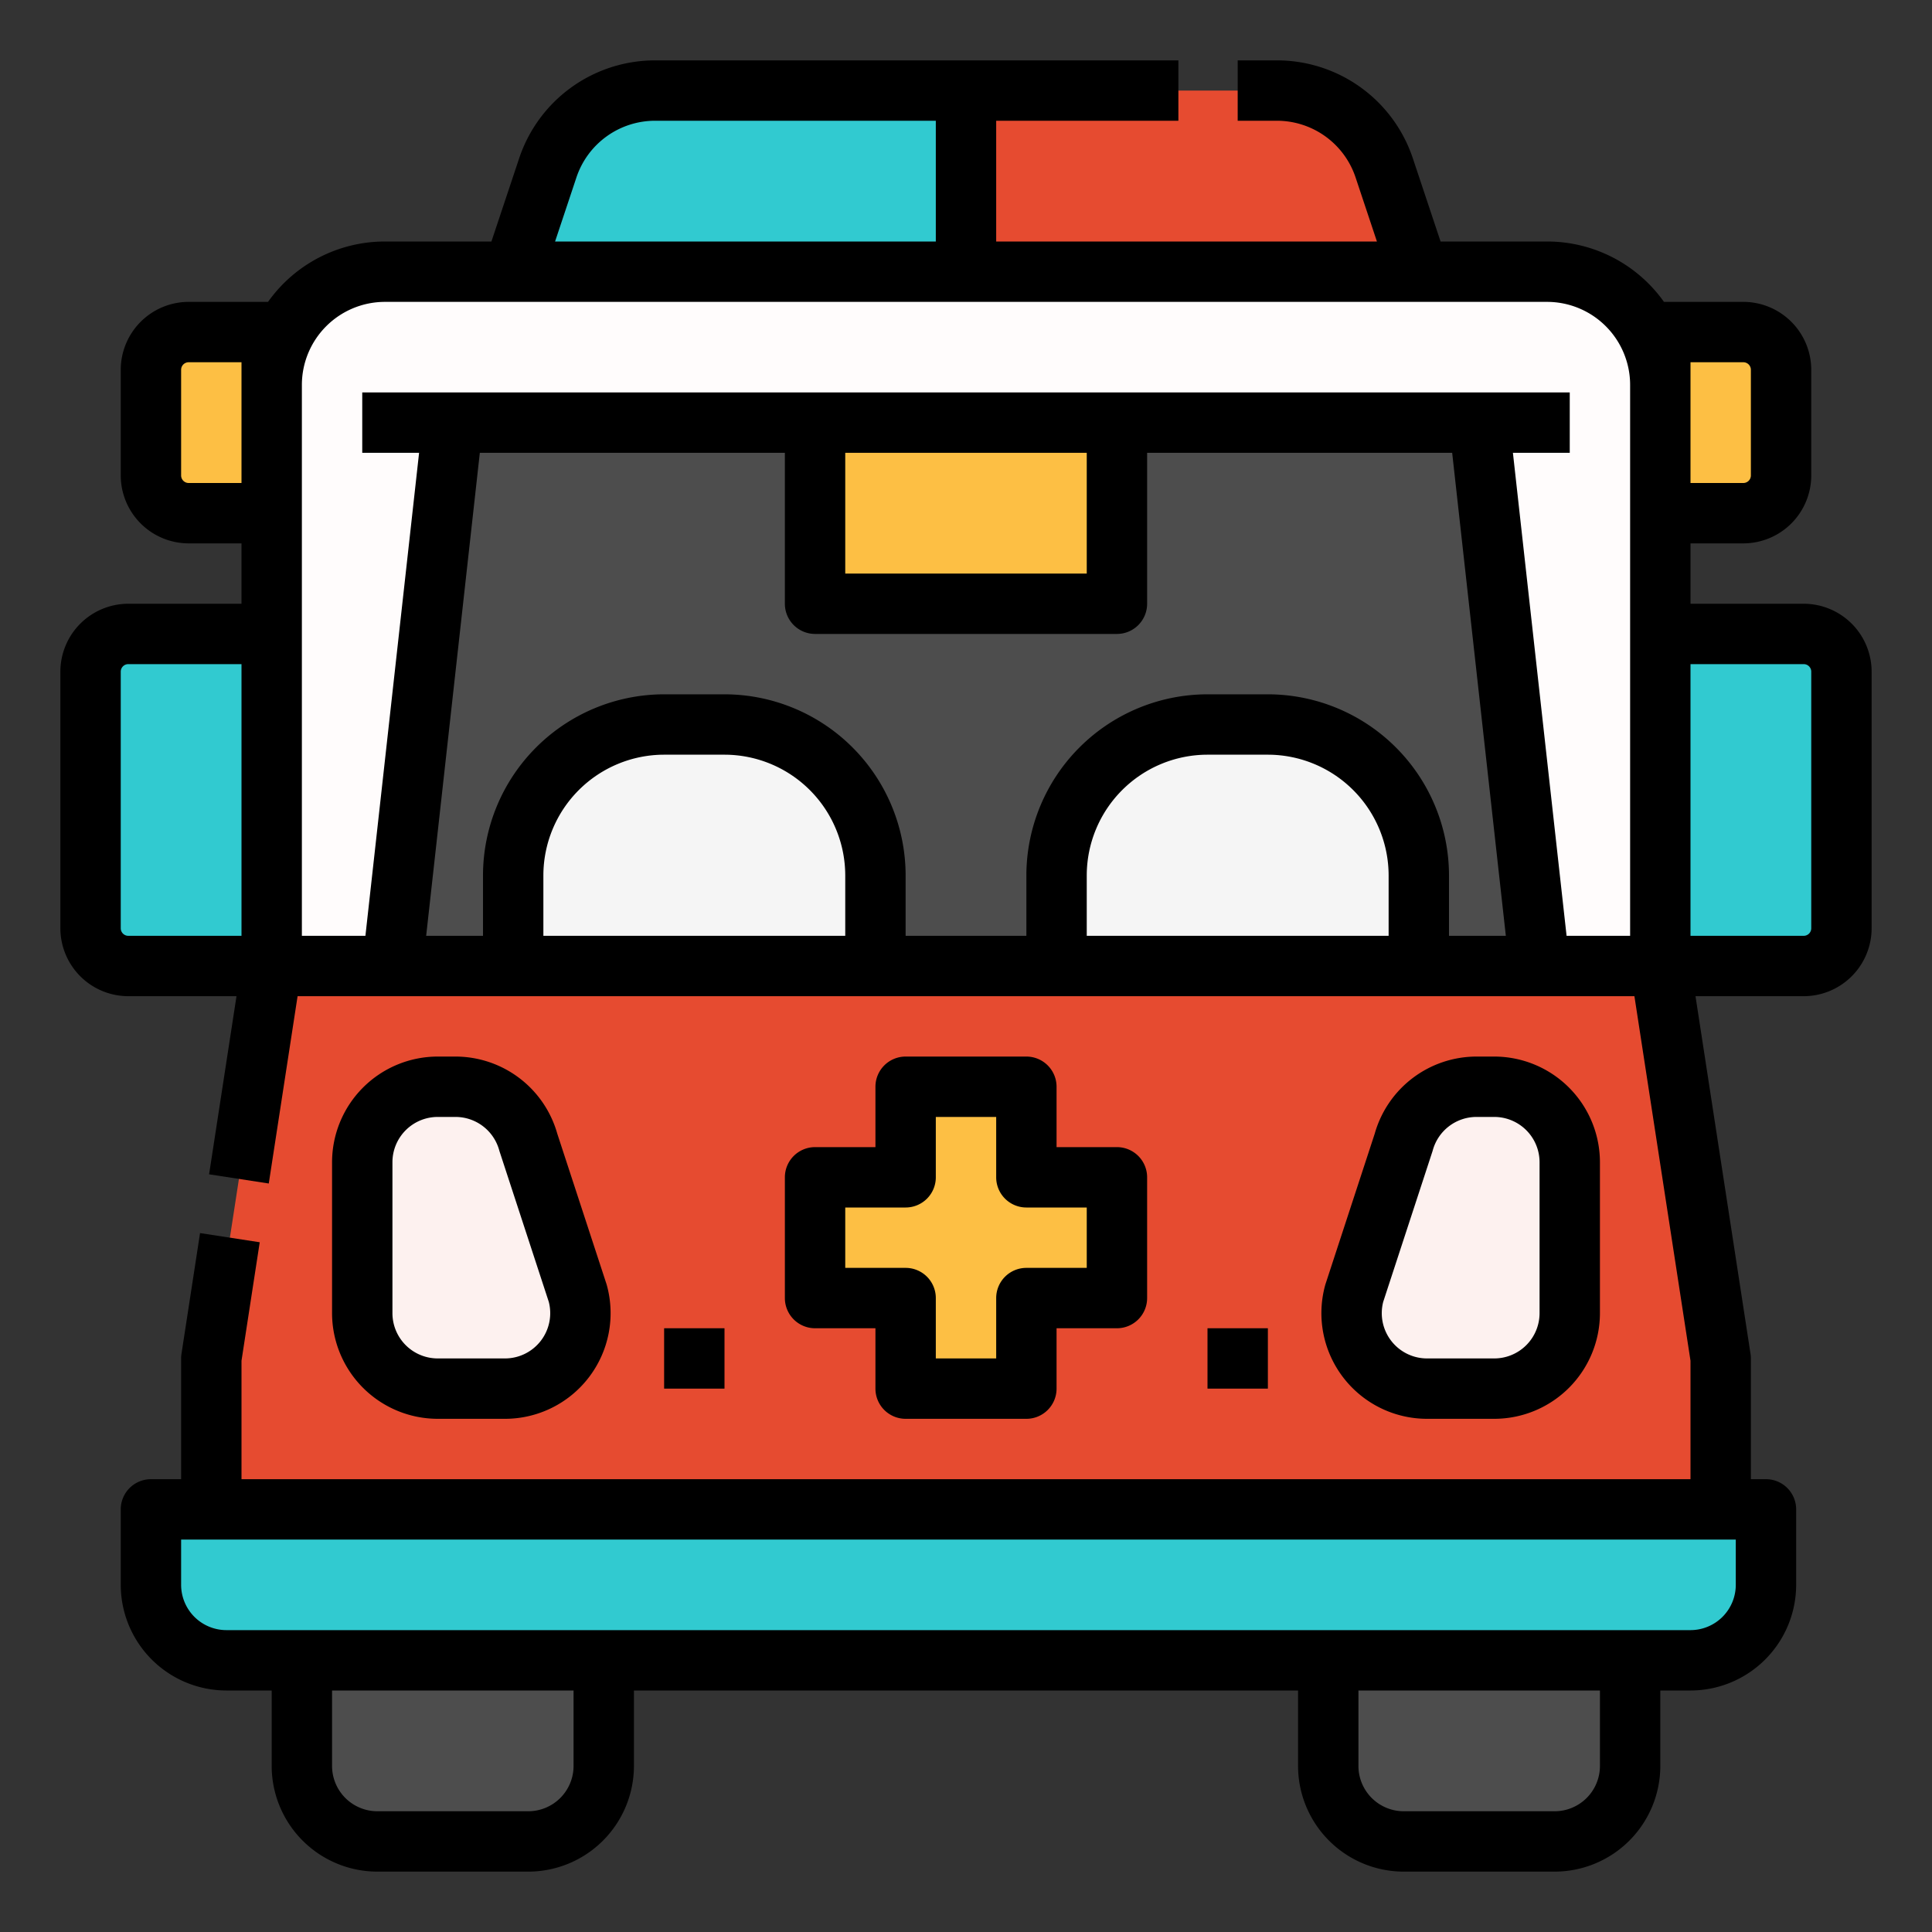 <svg id="Filled_stroke_cut_Ex" data-name="Filled stroke cut Ex" xmlns="http://www.w3.org/2000/svg" width="512" height="512" viewBox="0 0 512 512">
  <rect x="0" y="0" width="512" height="512" fill="#333333" stroke="none"/>
  <title>ambulance- emergency- transport- vehicle</title>
  <g>
    <g>
      <path d="M410,72H102a30,30,0,0,0-30,30V256H440V102A30,30,0,0,0,410,72Z" style="fill: #fffcfc"/>
      <polygon points="408 256 104 256 120 112 392 112 408 256" style="fill: #4d4d4d"/>
      <rect x="216" y="112" width="80" height="48" style="fill: #fdbf44"/>
      <g>
        <path d="M352,440v28a20,20,0,0,0,20,20h40a20,20,0,0,0,20-20V440Z" style="fill: #4d4d4d"/>
        <path d="M80,440v28a20,20,0,0,0,20,20h40a20,20,0,0,0,20-20V440Z" style="fill: #4d4d4d"/>
      </g>
      <path d="M40,400H468a0,0,0,0,1,0,0v20a20,20,0,0,1-20,20H60a20,20,0,0,1-20-20V400A0,0,0,0,1,40,400Z" style="fill: #31cad0"/>
      <polygon points="440 256 72 256 56 360 56 400 456 400 456 360 440 256" style="fill: #e64b30"/>
      <path d="M133.815,368H116a20,20,0,0,1-20-20V308a20,20,0,0,1,20-20h4.724a20,20,0,0,1,19.3,14.738l13.091,40A20,20,0,0,1,133.815,368Z" style="fill: #fdf1ef"/>
      <path d="M378.185,368H396a20,20,0,0,0,20-20V308a20,20,0,0,0-20-20h-4.724a20,20,0,0,0-19.3,14.738l-13.091,40A20,20,0,0,0,378.185,368Z" style="fill: #fdf1ef"/>
      <path d="M72,256H34a10,10,0,0,1-10-10V178a10,10,0,0,1,10-10H72Z" style="fill: #31cad0"/>
      <path d="M440,256h38a10,10,0,0,0,10-10V178a10,10,0,0,0-10-10H440Z" style="fill: #31cad0"/>
      <path d="M232,256H136V232a40,40,0,0,1,40-40h16a40,40,0,0,1,40,40Z" style="fill: #f5f5f5"/>
      <path d="M376,256H280V232a40,40,0,0,1,40-40h16a40,40,0,0,1,40,40Z" style="fill: #f5f5f5"/>
      <path d="M376,72H136l9.162-27.487A30,30,0,0,1,173.623,24H338.377a30,30,0,0,1,28.461,20.513Z" style="fill: #e64b30"/>
      <path d="M173.623,24a30,30,0,0,0-28.461,20.513L136,72H256V24Z" style="fill: #31cad0"/>
      <path d="M50,88H72a0,0,0,0,1,0,0v48a0,0,0,0,1,0,0H50a10,10,0,0,1-10-10V98A10,10,0,0,1,50,88Z" style="fill: #fdbf44"/>
      <path d="M450,88h22a0,0,0,0,1,0,0v48a0,0,0,0,1,0,0H450a10,10,0,0,1-10-10V98A10,10,0,0,1,450,88Z" transform="translate(912 224) rotate(-180)" style="fill: #fdbf44"/>
      <polygon points="296 312 272 312 272 288 240 288 240 312 216 312 216 344 240 344 240 368 272 368 272 344 296 344 296 312" style="fill: #fdbf44"/>
    </g>
    <g>
      <path d="M133.815,376a28,28,0,0,0,27.014-35.367c-.036-.129-.074-.257-.116-.383L147.68,300.423A28.062,28.062,0,0,0,120.724,280H116a28.032,28.032,0,0,0-28,28v40a28.032,28.032,0,0,0,28,28ZM104,348V308a12.013,12.013,0,0,1,12-12h4.724a12.025,12.025,0,0,1,11.577,8.843c.035.129.074.256.116.383l13.02,39.786A12,12,0,0,1,133.815,360H116A12.013,12.013,0,0,1,104,348Z"/>
      <path d="M378.185,376H396a28.032,28.032,0,0,0,28-28V308a28.032,28.032,0,0,0-28-28h-4.724a28.062,28.062,0,0,0-26.956,20.423L351.287,340.25c-.042.126-.08.254-.116.383A28,28,0,0,0,378.185,376Zm-11.622-30.988,13.02-39.786c.042-.127.081-.254.116-.383A12.025,12.025,0,0,1,391.276,296H396a12.013,12.013,0,0,1,12,12v40a12.013,12.013,0,0,1-12,12H378.185a12,12,0,0,1-11.622-14.988Z"/>
      <path d="M478,160H448V144h14a18.021,18.021,0,0,0,18-18V98a18.021,18.021,0,0,0-18-18H440.968A37.981,37.981,0,0,0,410,64H381.766l-7.339-22.017A37.951,37.951,0,0,0,338.377,16H328V32h10.377a21.973,21.973,0,0,1,20.872,15.043L364.9,64H264V32h48.284V16H173.623a37.951,37.951,0,0,0-36.05,25.983L130.234,64H102A37.981,37.981,0,0,0,71.032,80H50A18.021,18.021,0,0,0,32,98v28a18.021,18.021,0,0,0,18,18H64v16H34a18.021,18.021,0,0,0-18,18v68a18.021,18.021,0,0,0,18,18H62.675l-7.263,47.207,15.815,2.433L78.863,264H433.137L448,360.612V392H64V360.612l4.83-31.4-15.814-2.432-4.923,32A7.982,7.982,0,0,0,48,360v32H40a8,8,0,0,0-8,8v20a28.032,28.032,0,0,0,28,28H72v20a28.032,28.032,0,0,0,28,28h40a28.032,28.032,0,0,0,28-28V448H344v20a28.032,28.032,0,0,0,28,28h40a28.032,28.032,0,0,0,28-28V448h8a28.032,28.032,0,0,0,28-28V400a8,8,0,0,0-8-8h-4V360a7.982,7.982,0,0,0-.093-1.216L449.325,264H478a18.021,18.021,0,0,0,18-18V178A18.021,18.021,0,0,0,478,160ZM152,468a12.013,12.013,0,0,1-12,12H100a12.013,12.013,0,0,1-12-12V448h64Zm272,0a12.013,12.013,0,0,1-12,12H372a12.013,12.013,0,0,1-12-12V448h64Zm36-48a12.013,12.013,0,0,1-12,12H60a12.013,12.013,0,0,1-12-12V408H460ZM448,96h14a2,2,0,0,1,2,2v28a2,2,0,0,1-2,2H448ZM152.751,47.043A21.973,21.973,0,0,1,173.623,32H248V64H147.1ZM50,128a2,2,0,0,1-2-2V98a2,2,0,0,1,2-2H64v32ZM32,246V178a2,2,0,0,1,2-2H64v72H34A2,2,0,0,1,32,246ZM80,102a22.025,22.025,0,0,1,22-22H410a22.025,22.025,0,0,1,22,22V248H415.16L400.938,120H416V104H96v16h15.062L96.84,248H80Zm144,18h64v32H224ZM144,248V232a32.036,32.036,0,0,1,32-32h16a32.036,32.036,0,0,1,32,32v16Zm144,0V232a32.036,32.036,0,0,1,32-32h16a32.036,32.036,0,0,1,32,32v16Zm96,0V232a48.055,48.055,0,0,0-48-48H320a48.055,48.055,0,0,0-48,48v16H240V232a48.055,48.055,0,0,0-48-48H176a48.055,48.055,0,0,0-48,48v16H112.938L127.16,120H208v40a8,8,0,0,0,8,8h80a8,8,0,0,0,8-8V120h80.84l14.222,128Zm96-2a2,2,0,0,1-2,2H448V176h30a2,2,0,0,1,2,2Z"/>
      <path d="M272,280H240a8,8,0,0,0-8,8v16H216a8,8,0,0,0-8,8v32a8,8,0,0,0,8,8h16v16a8,8,0,0,0,8,8h32a8,8,0,0,0,8-8V352h16a8,8,0,0,0,8-8V312a8,8,0,0,0-8-8H280V288A8,8,0,0,0,272,280Zm16,40v16H272a8,8,0,0,0-8,8v16H248V344a8,8,0,0,0-8-8H224V320h16a8,8,0,0,0,8-8V296h16v16a8,8,0,0,0,8,8Z"/>
      <rect x="176" y="352" width="16" height="16"/>
      <rect x="320" y="352" width="16" height="16"/>
    </g>
  </g>
</svg>
